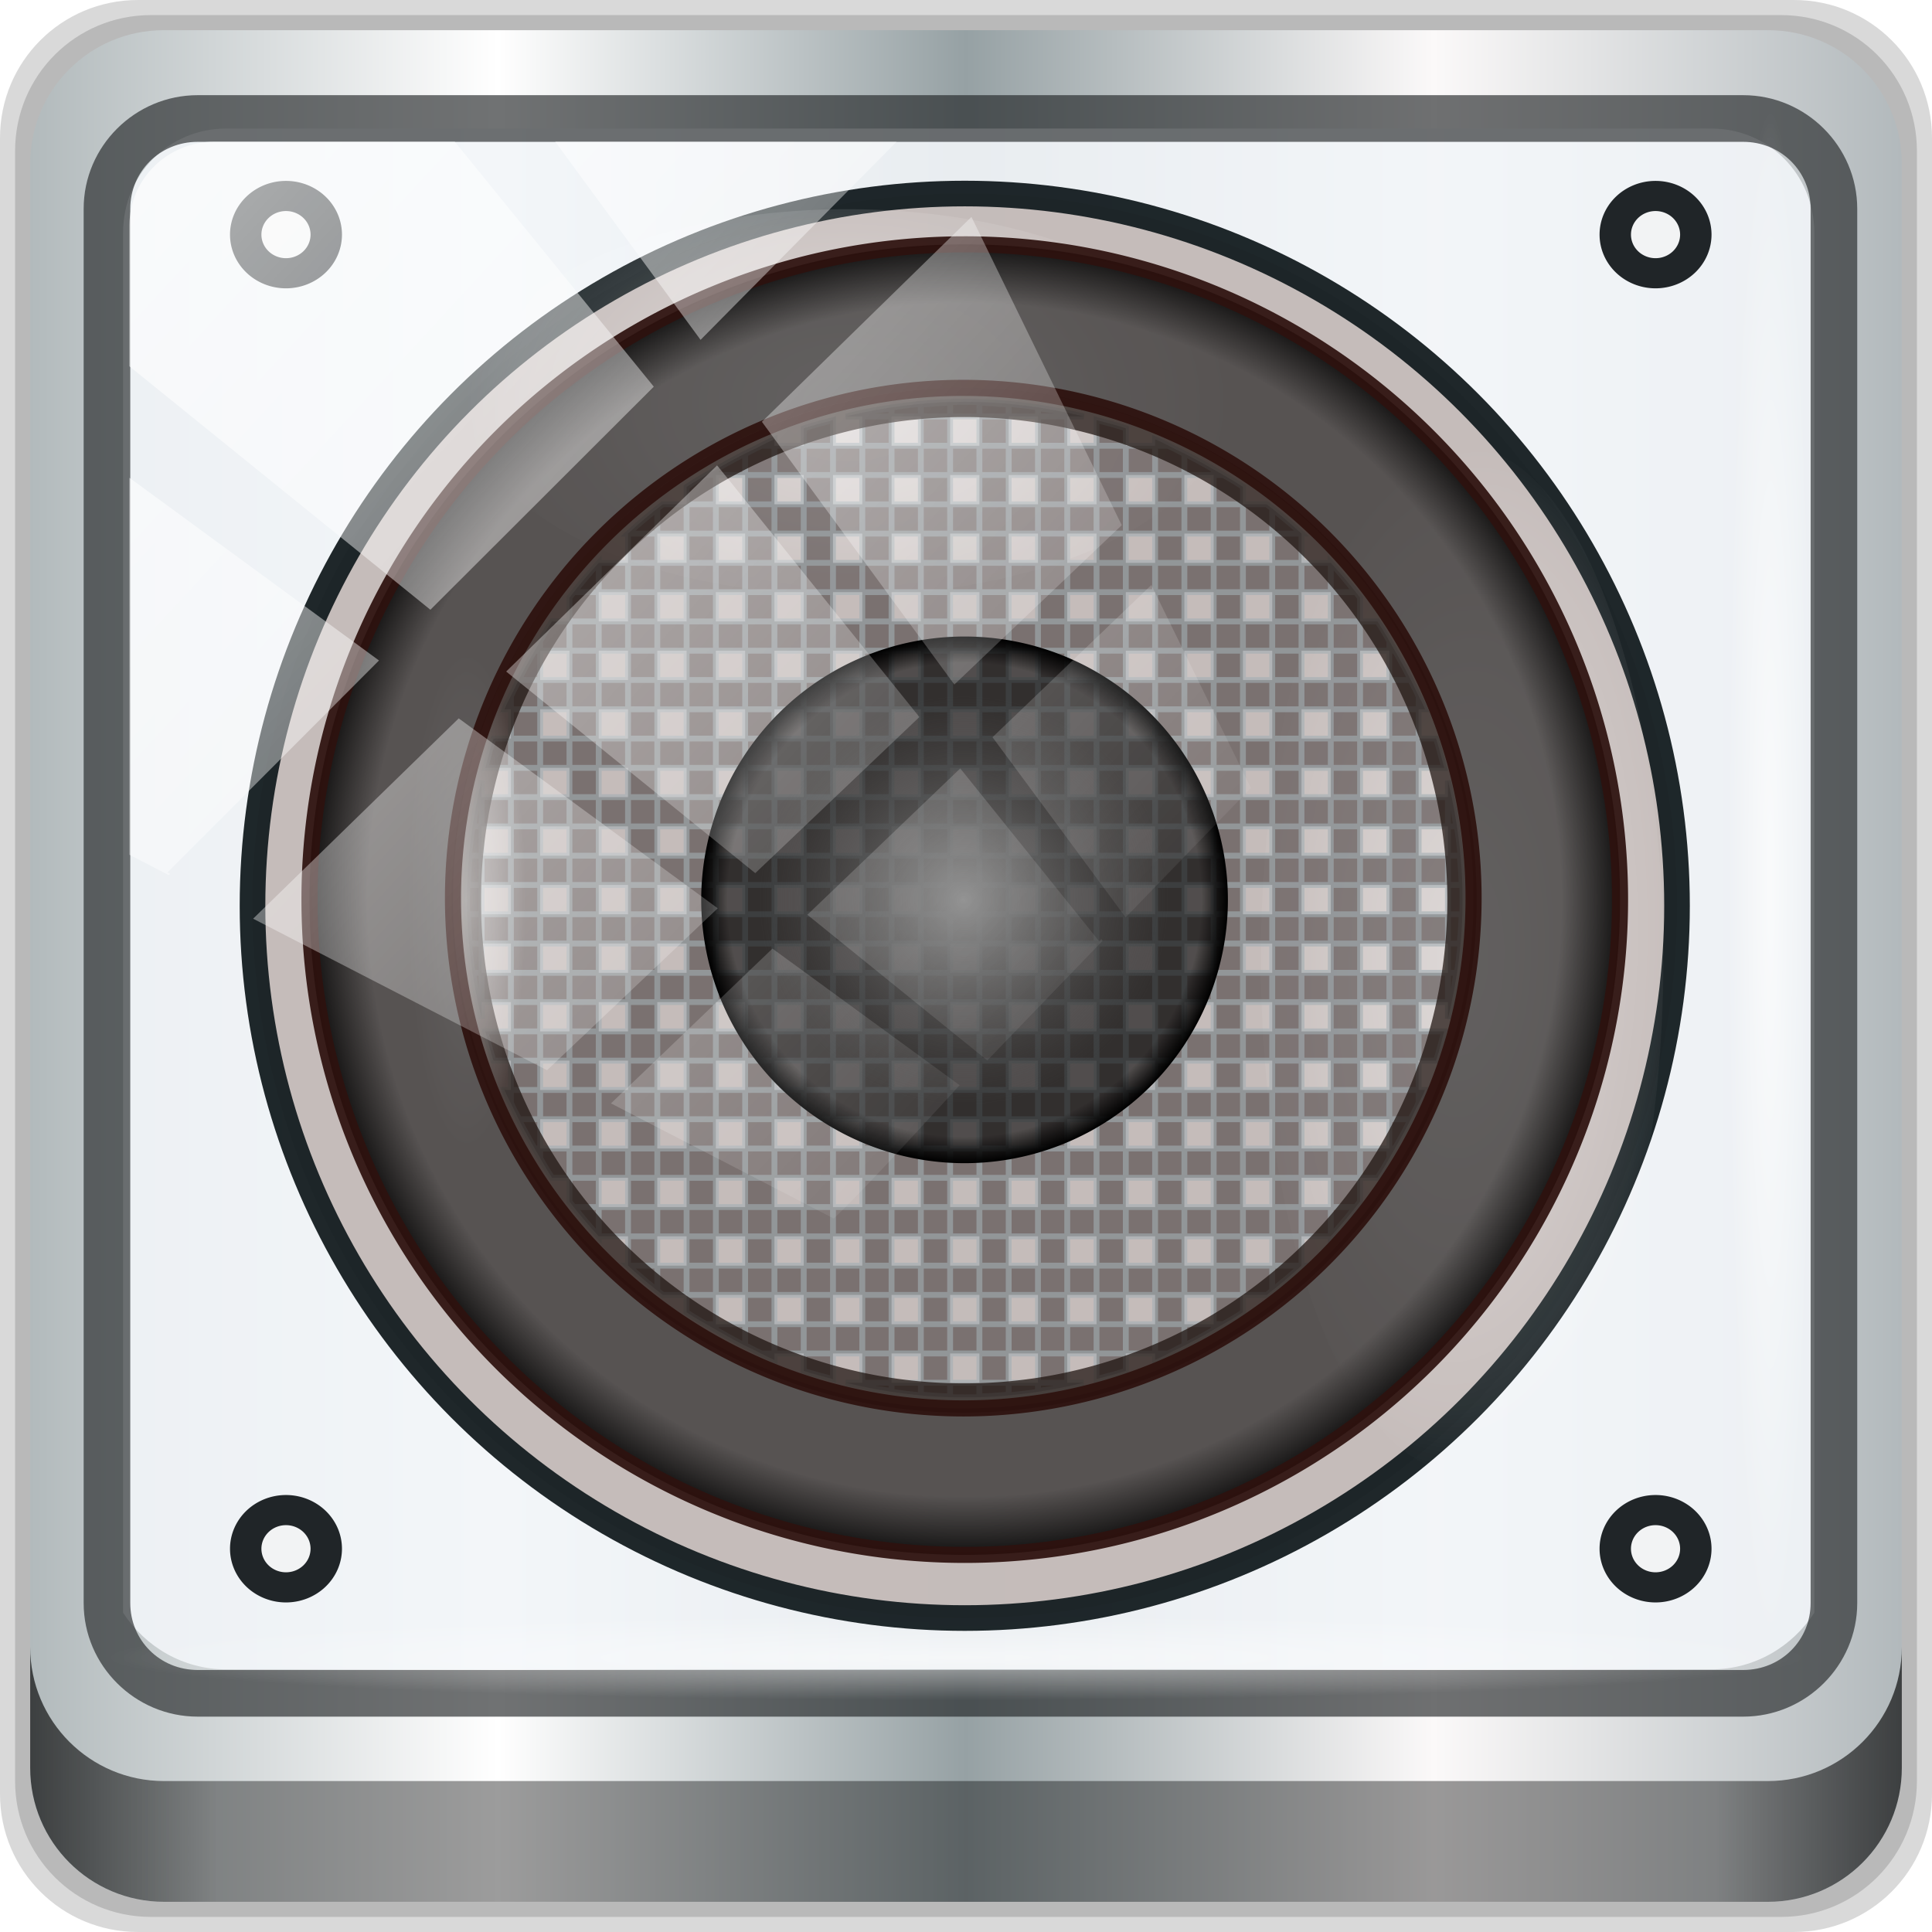 <?xml version="1.0" encoding="UTF-8" standalone="no"?>
<!-- Created with Inkscape (http://www.inkscape.org/) -->

<svg
   xmlns:dc="http://purl.org/dc/elements/1.1/"
   xmlns:cc="http://creativecommons.org/ns#"
   xmlns:rdf="http://www.w3.org/1999/02/22-rdf-syntax-ns#"
   xmlns:svg="http://www.w3.org/2000/svg"
   xmlns="http://www.w3.org/2000/svg"
   xmlns:xlink="http://www.w3.org/1999/xlink"
   xmlns:sodipodi="http://sodipodi.sourceforge.net/DTD/sodipodi-0.dtd"
   xmlns:inkscape="http://www.inkscape.org/namespaces/inkscape"
   width="96"
   height="96"
   viewBox="0 0 96 96"
   version="1.1"
   id="svg1072"
   inkscape:version="0.92.2 5c3e80d, 2017-08-06"
   sodipodi:docname="blueman-loudspeaker.svg">
  <defs
     id="defs1066">
    <linearGradient
       id="linearGradient6139-0">
      <stop
         style="stop-color:#bcb2b2;stop-opacity:1"
         offset="0"
         id="stop6141-2" />
      <stop
         id="stop6151-0"
         offset="0.25"
         style="stop-color:#ffffff;stop-opacity:1;" />
      <stop
         id="stop6147-1"
         offset="0.5"
         style="stop-color:#a49696;stop-opacity:1" />
      <stop
         style="stop-color:#fbf9f9;stop-opacity:1"
         offset="0.75"
         id="stop6149-4" />
      <stop
         style="stop-color:#bcb2b2;stop-opacity:1"
         offset="1"
         id="stop6143-4" />
    </linearGradient>
    <linearGradient
       id="linearGradient3832-0-6-1-1">
      <stop
         id="stop3834-6-3-7-1"
         offset="0"
         style="stop-color:#000000;stop-opacity:1;" />
      <stop
         style="stop-color:#000000;stop-opacity:0.588;"
         offset="0.1"
         id="stop3872-2-4" />
      <stop
         id="stop3844-6-2-7-6"
         offset="0.9"
         style="stop-color:#000000;stop-opacity:0.588;" />
      <stop
         id="stop3836-5-0-2-9"
         offset="1"
         style="stop-color:#000000;stop-opacity:1;" />
    </linearGradient>
    <linearGradient
       id="linearGradient3737">
      <stop
         id="stop3739"
         style="stop-color:#ffffff;stop-opacity:1"
         offset="0" />
      <stop
         id="stop3741"
         style="stop-color:#ffffff;stop-opacity:0"
         offset="1" />
    </linearGradient>
    <clipPath
       clipPathUnits="userSpaceOnUse"
       id="clipPath4156-4-1">
      <path
         style="opacity:0.6;fill:#ffffff;fill-opacity:1;stroke:none"
         d="m 27.046,-55.695 -14.214,13.321 h 0.061 l 15.653,21.771 10.231,-10.546 C 38.562,-32.302 27.468,-54.819 27.046,-55.695 Z M 9.647,-39.383 -5.241,-25.321 15.988,-7.806 26.372,-18.383 Z m 31.491,12.951 -9.741,9.714 8.945,12.458 7.781,-7.555 z m -49.84,4.379 -13.754,12.982 26.283,13.846 0.061,-0.062 -0.123,-0.062 L 13.599,-5.401 -8.702,-22.053 Z m 38.015,7.401 -9.803,9.775 11.579,9.559 7.628,-7.401 -8.669,-11.009 z m 20.187,5.674 -7.383,7.216 6.188,8.542 5.82,-6.137 z m -32.195,6.322 -9.557,9.498 13.662,7.185 7.934,-7.678 z m 23.312,2.374 -7.107,6.938 8.363,6.907 5.361,-5.674 -0.061,-0.092 -0.092,0.123 -6.464,-8.203 z m -8.73,8.542 -7.505,7.339 10.354,5.458 c 1.397,-1.321 5.675,-6.123 5.851,-6.322 z"
         id="path4158-0-8"
         inkscape:connector-curvature="0" />
    </clipPath>
    <linearGradient
       id="linearGradient3981">
      <stop
         style="stop-color:#ffffff;stop-opacity:0.428"
         offset="0"
         id="stop3983" />
      <stop
         id="stop3989"
         offset="0.5"
         style="stop-color:#ffffff;stop-opacity:0.233" />
      <stop
         style="stop-color:#ffffff;stop-opacity:0.109"
         offset="0.75"
         id="stop3991" />
      <stop
         id="stop3993"
         offset="0.875"
         style="stop-color:#ffffff;stop-opacity:0.064" />
      <stop
         style="stop-color:#ffffff;stop-opacity:0;"
         offset="1"
         id="stop3985" />
    </linearGradient>
    <linearGradient
       y2="47"
       x2="90"
       y1="47"
       x1="6"
       gradientTransform="matrix(1.107,0,0,1.107,-4.994,-3.621)"
       gradientUnits="userSpaceOnUse"
       id="linearGradient4071"
       xlink:href="#linearGradient6139-0-3"
       inkscape:collect="always" />
    <linearGradient
       id="linearGradient6139-0-3">
      <stop
         style="stop-color:#b2babc;stop-opacity:1"
         offset="0"
         id="stop6141-2-6" />
      <stop
         id="stop6151-0-7"
         offset="0.25"
         style="stop-color:#ffffff;stop-opacity:1;" />
      <stop
         id="stop6147-1-5"
         offset="0.5"
         style="stop-color:#96a1a4;stop-opacity:1" />
      <stop
         style="stop-color:#fbf9f9;stop-opacity:1;"
         offset="0.75"
         id="stop6149-4-3" />
      <stop
         style="stop-color:#b2b9bc;stop-opacity:1"
         offset="1"
         id="stop6143-4-5" />
    </linearGradient>
    <linearGradient
       gradientUnits="userSpaceOnUse"
       y2="88.172"
       x2="94.5"
       y1="88.172"
       x1="1.5"
       id="linearGradient4129"
       xlink:href="#linearGradient3832-0-6-1-1"
       inkscape:collect="always"
       gradientTransform="translate(0.149,0.415)" />
    <radialGradient
       r="43.199"
       fy="44.893"
       fx="13.948"
       cy="44.893"
       cx="13.948"
       gradientTransform="matrix(0.975,0,0,0.049,34.048,80.582)"
       gradientUnits="userSpaceOnUse"
       id="radialGradient7462"
       xlink:href="#linearGradient3737"
       inkscape:collect="always" />
    <radialGradient
       r="43.199"
       fy="44.893"
       fx="13.948"
       cy="44.893"
       cx="13.948"
       gradientTransform="matrix(0.888,0,0,0.049,31.96,-90.317)"
       gradientUnits="userSpaceOnUse"
       id="radialGradient7464"
       xlink:href="#linearGradient3737"
       inkscape:collect="always" />
    <linearGradient
       y2="14.514"
       x2="50.528"
       y1="-28.642"
       x1="2.771"
       gradientUnits="userSpaceOnUse"
       id="linearGradient4767"
       xlink:href="#linearGradient3737"
       inkscape:collect="always" />
    <clipPath
       clipPathUnits="userSpaceOnUse"
       id="clipPath4156-4-1-0">
      <path
         style="opacity:0.6;fill:#ffffff;fill-opacity:1;stroke:none"
         d="m 27.046,-55.695 -14.214,13.321 h 0.061 l 15.653,21.771 10.231,-10.546 C 38.562,-32.302 27.468,-54.819 27.046,-55.695 Z M 9.647,-39.383 -5.241,-25.321 15.988,-7.806 26.372,-18.383 Z m 31.491,12.951 -9.741,9.714 8.945,12.458 7.781,-7.555 z m -49.84,4.379 -13.754,12.982 26.283,13.846 0.061,-0.062 -0.123,-0.062 L 13.599,-5.401 -8.702,-22.053 Z m 38.015,7.401 -9.803,9.775 11.579,9.559 7.628,-7.401 -8.669,-11.009 z m 20.187,5.674 -7.383,7.216 6.188,8.542 5.82,-6.137 z m -32.195,6.322 -9.557,9.498 13.662,7.185 7.934,-7.678 z m 23.312,2.374 -7.107,6.938 8.363,6.907 5.361,-5.674 -0.061,-0.092 -0.092,0.123 -6.464,-8.203 z m -8.73,8.542 -7.505,7.339 10.354,5.458 c 1.397,-1.321 5.675,-6.123 5.851,-6.322 z"
         id="path4158-0-8-9"
         inkscape:connector-curvature="0" />
    </clipPath>
    <radialGradient
       inkscape:collect="always"
       xlink:href="#linearGradient3981"
       id="radialGradient4654"
       gradientUnits="userSpaceOnUse"
       gradientTransform="matrix(0.999,0.054,-0.017,0.584,0.294,4.662)"
       cx="31.905"
       cy="15.371"
       fx="31.905"
       fy="15.371"
       r="9.172" />
    <radialGradient
       inkscape:collect="always"
       xlink:href="#linearGradient3981"
       id="radialGradient4001"
       gradientUnits="userSpaceOnUse"
       cx="31.905"
       cy="15.371"
       fx="31.905"
       fy="15.371"
       r="9.172" />
    <filter
       inkscape:collect="always"
       style="color-interpolation-filters:sRGB"
       id="filter1042"
       x="-0.036"
       width="1.072"
       y="-0.036"
       height="1.072">
      <feGaussianBlur
         inkscape:collect="always"
         stdDeviation="0.51"
         id="feGaussianBlur1044" />
    </filter>
    <radialGradient
       inkscape:collect="always"
       xlink:href="#linearGradient3832-0-6-1-1"
       id="radialGradient1003"
       cx="32"
       cy="34"
       fx="32"
       fy="34"
       r="17"
       gradientUnits="userSpaceOnUse" />
    <radialGradient
       inkscape:collect="always"
       xlink:href="#linearGradient4681"
       id="radialGradient4683"
       cx="32"
       cy="34"
       fx="32"
       fy="34"
       r="17"
       gradientUnits="userSpaceOnUse" />
    <linearGradient
       inkscape:collect="always"
       id="linearGradient4681">
      <stop
         style="stop-color:#848484;stop-opacity:1"
         offset="0"
         id="stop4677" />
      <stop
         style="stop-color:#545454;stop-opacity:0;"
         offset="1"
         id="stop4679" />
    </linearGradient>
    <radialGradient
       inkscape:collect="always"
       xlink:href="#linearGradient3981"
       id="radialGradient3987"
       cx="31.905"
       cy="15.371"
       fx="31.905"
       fy="15.371"
       r="9.172"
       gradientUnits="userSpaceOnUse" />
    <radialGradient
       inkscape:collect="always"
       xlink:href="#linearGradient3832-0-6-1-1"
       id="radialGradient891"
       cx="31.979"
       cy="33.979"
       fx="31.979"
       fy="33.979"
       r="22.653"
       gradientUnits="userSpaceOnUse" />
  </defs>
  <sodipodi:namedview
     id="base"
     pagecolor="#ffffff"
     bordercolor="#666666"
     borderopacity="1.0"
     inkscape:pageopacity="0.0"
     inkscape:pageshadow="2"
     inkscape:zoom="4.9840989"
     inkscape:cx="36.689414"
     inkscape:cy="53.622989"
     inkscape:document-units="px"
     inkscape:current-layer="g2780"
     showgrid="false"
     inkscape:showpageshadow="false"
     units="px"
     inkscape:lockguides="true"
     inkscape:window-width="1280"
     inkscape:window-height="977"
     inkscape:window-x="0"
     inkscape:window-y="19"
     inkscape:window-maximized="1"
     inkscape:snap-global="false">
    <sodipodi:guide
       position="0,0"
       orientation="0,96"
       id="guide1621"
       inkscape:locked="true" />
    <sodipodi:guide
       position="96,0"
       orientation="-96,0"
       id="guide1623"
       inkscape:locked="true" />
    <sodipodi:guide
       position="96,96"
       orientation="0,-96"
       id="guide1625"
       inkscape:locked="true" />
    <sodipodi:guide
       position="0,96"
       orientation="96,0"
       id="guide1627"
       inkscape:locked="true" />
  </sodipodi:namedview>
  <g
     inkscape:label="Livello 1"
     inkscape:groupmode="layer"
     id="layer1"
     transform="translate(0,-1026.52)">
    <g
       transform="translate(-0.149,1026.105)"
       style="display:inline"
       id="g2574">
      <g
         transform="translate(0,-2.6e-5)"
         style="display:inline"
         id="g2780">
        <path
           inkscape:connector-curvature="0"
           id="path3288"
           d="M 89.292,0.415 H 7.006 c -3.799,0 -6.857,3.058 -6.857,6.857 V 89.558 c 0,3.799 3.058,6.857 6.857,6.857 H 89.292 c 3.799,0 6.857,-3.058 6.857,-6.857 V 7.272 c 0,-3.799 -3.058,-6.857 -6.857,-6.857 z"
           style="display:inline;opacity:0.15;fill:#000000;fill-opacity:1;fill-rule:nonzero;stroke:none" />
        <path
           style="display:inline;opacity:0.15;fill:#000000;fill-opacity:1;fill-rule:nonzero;stroke:none"
           d="M 88.649,1.165 H 7.649 c -3.739,0 -6.75,3.01 -6.75,6.75 V 88.915 c 0,3.74 3.011,6.75 6.75,6.75 H 88.649 c 3.74,0 6.75,-3.01 6.75,-6.75 V 7.915 c 0,-3.739 -3.01,-6.75 -6.75,-6.75 z"
           id="path4085"
           inkscape:connector-curvature="0" />
        <path
           inkscape:connector-curvature="0"
           id="rect4251-1"
           d="M 88.006,1.915 H 8.292 c -3.68,0 -6.643,2.963 -6.643,6.643 V 88.272 c 0,3.68 2.963,6.643 6.643,6.643 H 88.006 c 3.68,0 6.643,-2.963 6.643,-6.643 V 8.558 c 0,-3.68 -2.963,-6.643 -6.643,-6.643 z"
           style="display:inline;fill:url(#linearGradient4071);fill-opacity:1;fill-rule:nonzero;stroke:none" />
        <path
           sodipodi:nodetypes="sscccsccscccsss"
           inkscape:connector-curvature="0"
           id="path3400-6"
           d="m 11.39,6.802 c -2.856,0 -5.124,2.288 -5.124,5.171 v 21.427 7.239 39.914 c 1.097,1.684 2.969,2.812 5.124,2.812 h 4.099 65.589 4.099 c 2.155,0 4.027,-1.127 5.124,-2.812 V 40.64 33.401 11.973 c 0,-2.883 -2.268,-5.171 -5.124,-5.171 z"
           style="display:inline;opacity:0.9;fill:#f2f5f8;fill-opacity:1;fill-rule:nonzero;stroke:none;stroke-width:1.03" />
        <path
           style="color:#000000;font-style:normal;font-variant:normal;font-weight:normal;font-stretch:normal;font-size:medium;line-height:normal;font-family:Sans;-inkscape-font-specification:Sans;text-indent:0;text-align:start;text-decoration:none;text-decoration-line:none;letter-spacing:normal;word-spacing:normal;text-transform:none;writing-mode:lr-tb;direction:ltr;baseline-shift:baseline;text-anchor:start;display:inline;overflow:visible;visibility:visible;fill:#1f2224;fill-opacity:0.633;stroke:none;stroke-width:2.376;marker:none;enable-background:accumulate"
           d="m 9.974,5.144 c -3.117,0 -5.668,2.54 -5.668,5.646 v 69.278 c 0,3.106 2.551,5.646 5.668,5.646 H 86.766 c 3.117,0 5.668,-2.54 5.668,-5.646 V 10.79 c 0,-3.106 -2.551,-5.646 -5.668,-5.646 z m 0,2.319 H 86.766 c 1.888,0 3.352,1.48 3.352,3.327 v 69.278 c 0,1.846 -1.464,3.327 -3.352,3.327 H 9.974 c -1.888,0 -3.352,-1.48 -3.352,-3.327 V 10.79 c 0,-1.846 1.464,-3.327 3.352,-3.327 z"
           id="path4989"
           inkscape:connector-curvature="0" />
        <path
           id="path4118"
           d="m 1.649,82.259 v 6 c 0,3.68 2.976,6.656 6.656,6.656 H 87.993 c 3.68,0 6.656,-2.976 6.656,-6.656 v -6 c 0,3.68 -2.976,6.656 -6.656,6.656 H 8.305 c -3.68,0 -6.656,-2.976 -6.656,-6.656 z"
           style="display:inline;opacity:0.658;fill:url(#linearGradient4129);fill-opacity:1;fill-rule:nonzero;stroke:none"
           inkscape:connector-curvature="0" />
        <rect
           ry="4.25"
           rx="0"
           y="80.665"
           x="5.524"
           height="4.25"
           width="84.25"
           id="rect4131"
           style="opacity:0.55;fill:url(#radialGradient7462);fill-opacity:1;stroke:none" />
        <rect
           transform="rotate(90)"
           style="opacity:0.669;fill:url(#radialGradient7464);fill-opacity:1;stroke:none"
           id="rect4141"
           width="76.75"
           height="4.25"
           x="5.975"
           y="-90.234"
           rx="0"
           ry="4.25" />
        <g
           style="display:inline"
           transform="matrix(0,1.455,-1.455,0,97.527,-1.413)"
           id="g4779">
          <circle
             style="opacity:0.987;fill:#c4bbb9;fill-opacity:0.986;fill-rule:nonzero;stroke:#182024;stroke-width:0.875;stroke-linecap:square;stroke-linejoin:round;stroke-miterlimit:4;stroke-dasharray:none;stroke-opacity:0.979;paint-order:fill markers stroke"
             id="path901"
             cx="-33.979"
             cy="32.19"
             r="24.324"
             transform="rotate(-90)" />
          <path
             transform="matrix(1.912,0,0,1.417,-26.986,-4.787)"
             style="color:#000000;display:inline;overflow:visible;visibility:visible;fill:url(#radialGradient4654);fill-opacity:1;fill-rule:nonzero;stroke:none;stroke-width:1;marker:none;enable-background:accumulate"
             d="m 41.076,15.371 a 9.172,4.85 0 0 1 -9.172,4.85 9.172,4.85 0 0 1 -9.172,-4.85 9.172,4.85 0 0 1 9.172,-4.85 9.172,4.85 0 0 1 9.172,4.85 z"
             id="path3995"
             inkscape:connector-curvature="0" />
          <path
             transform="matrix(0.93,0,0,1.417,-14.679,16.213)"
             style="color:#000000;display:inline;overflow:visible;visibility:visible;fill:url(#radialGradient4001);fill-opacity:1;fill-rule:nonzero;stroke:none;stroke-width:1;marker:none;enable-background:accumulate"
             d="m 38.991,15.371 a 7.087,9.172 0 0 1 -7.087,9.172 7.087,9.172 0 0 1 -7.087,-9.172 7.087,9.172 0 0 1 7.087,-9.172 7.087,9.172 0 0 1 7.087,9.172 z"
             id="path3999"
             inkscape:connector-curvature="0" />
          <path
             id="path4233"
             style="color:#000000;display:inline;overflow:visible;visibility:visible;opacity:0.603;fill:#3b3332;fill-opacity:0.897;fill-rule:nonzero;stroke:#a3aeb3;stroke-width:0.2;stroke-miterlimit:4;stroke-dasharray:none;stroke-opacity:1;marker:none;enable-background:accumulate"
             d="m 31.979,16.979 c -1.399,0 -2.761,0.181 -4.062,0.5 h 8.125 c -1.301,-0.319 -2.663,-0.5 -4.062,-0.5 z m -6.938,1.5 c -0.654,0.293 -1.268,0.63 -1.875,1 h 17.625 c -0.607,-0.37 -1.221,-0.707 -1.875,-1 z m -3.375,2 c -0.411,0.315 -0.807,0.65 -1.188,1 h 23 c -0.38,-0.35 -0.776,-0.685 -1.188,-1 z m -2.188,2 c -0.295,0.321 -0.574,0.657 -0.844,1 h 26.688 c -0.27,-0.343 -0.549,-0.679 -0.844,-1 z m -1.594,2 c -0.217,0.321 -0.399,0.664 -0.594,1 h 29.375 c -0.195,-0.336 -0.377,-0.679 -0.594,-1 z m -1.125,2 c -0.166,0.336 -0.356,0.652 -0.5,1 h 31.438 c -0.144,-0.348 -0.334,-0.664 -0.5,-1 z m -0.875,2 c -0.112,0.327 -0.189,0.664 -0.281,1 h 32.75 c -0.092,-0.336 -0.17,-0.673 -0.281,-1 z m -0.531,2 c -0.069,0.329 -0.107,0.665 -0.156,1 h 33.562 c -0.049,-0.335 -0.088,-0.671 -0.156,-1 z m -0.281,2 c -0.029,0.328 -0.053,0.667 -0.062,1 h 33.938 c -0.01,-0.333 -0.034,-0.672 -0.062,-1 z m -0.062,2 c 0.01,0.333 0.034,0.672 0.062,1 h 33.812 c 0.029,-0.328 0.053,-0.667 0.062,-1 z m 0.188,2 c 0.049,0.335 0.088,0.671 0.156,1 h 33.25 c 0.069,-0.329 0.107,-0.665 0.156,-1 z m 0.406,2 c 0.092,0.336 0.17,0.673 0.281,1 h 32.188 c 0.112,-0.327 0.189,-0.664 0.281,-1 z m 0.656,2 c 0.144,0.348 0.334,0.664 0.5,1 h 30.438 c 0.166,-0.336 0.356,-0.652 0.5,-1 z m 1.031,2 c 0.195,0.336 0.377,0.679 0.594,1 h 28.188 c 0.217,-0.321 0.399,-0.664 0.594,-1 z m 1.344,2 c 0.27,0.343 0.549,0.679 0.844,1 h 25 c 0.295,-0.321 0.574,-0.657 0.844,-1 z m 1.844,2 c 0.38,0.35 0.776,0.685 1.188,1 h 20.625 c 0.411,-0.315 0.807,-0.65 1.188,-1 z m 2.688,2 c 0.607,0.37 1.221,0.707 1.875,1 h 13.875 c 0.654,-0.293 1.268,-0.63 1.875,-1 z m 4.75,2 c 1.301,0.319 2.663,0.5 4.062,0.5 1.399,0 2.761,-0.181 4.062,-0.5 z m 3.562,-33.469 c -0.333,0.01 -0.672,0.034 -1,0.062 v 33.812 c 0.328,0.029 0.667,0.053 1,0.062 z m 1,0 v 33.938 c 0.333,-0.01 0.672,-0.034 1,-0.062 v -33.812 c -0.328,-0.029 -0.667,-0.053 -1,-0.062 z m -3,0.188 c -0.335,0.049 -0.671,0.088 -1,0.156 v 33.25 c 0.329,0.069 0.665,0.107 1,0.156 z m 5,0 v 33.562 c 0.335,-0.049 0.671,-0.088 1,-0.156 v -33.25 c -0.329,-0.069 -0.665,-0.107 -1,-0.156 z m -7,0.406 c -0.336,0.092 -0.673,0.17 -1,0.281 v 32.188 c 0.327,0.112 0.664,0.189 1,0.281 z m 9,0 v 32.75 c 0.336,-0.092 0.673,-0.17 1,-0.281 v -32.188 c -0.327,-0.112 -0.664,-0.189 -1,-0.281 z m -11,0.656 c -0.348,0.144 -0.664,0.334 -1,0.5 v 30.438 c 0.336,0.166 0.652,0.356 1,0.5 z m 13,0 v 31.438 c 0.348,-0.144 0.664,-0.334 1,-0.5 v -30.438 c -0.336,-0.166 -0.652,-0.356 -1,-0.5 z m -15,1.031 c -0.336,0.195 -0.679,0.377 -1,0.594 v 28.188 c 0.321,0.217 0.664,0.399 1,0.594 z m 17,0 v 29.375 c 0.336,-0.195 0.679,-0.377 1,-0.594 v -28.188 c -0.321,-0.217 -0.664,-0.399 -1,-0.594 z m -19,1.344 c -0.343,0.27 -0.679,0.549 -1,0.844 v 25 c 0.321,0.295 0.657,0.574 1,0.844 z m 21,0 v 26.688 c 0.343,-0.27 0.679,-0.549 1,-0.844 v -25 c -0.321,-0.295 -0.657,-0.574 -1,-0.844 z m -23,1.844 c -0.35,0.38 -0.685,0.776 -1,1.188 v 20.625 c 0.315,0.411 0.65,0.807 1,1.188 z m 25,0 v 23 c 0.35,-0.38 0.685,-0.776 1,-1.188 v -20.625 c -0.315,-0.411 -0.65,-0.807 -1,-1.188 z m -27,2.688 c -0.37,0.607 -0.707,1.221 -1,1.875 v 13.875 c 0.293,0.654 0.63,1.268 1,1.875 z m 29,0 v 17.625 c 0.37,-0.607 0.707,-1.221 1,-1.875 v -13.875 c -0.293,-0.654 -0.63,-1.268 -1,-1.875 z m -31,4.75 c -0.319,1.301 -0.5,2.663 -0.5,4.062 0,1.399 0.181,2.761 0.5,4.062 z m 33,0 v 8.125 c 0.319,-1.301 0.5,-2.663 0.5,-4.062 0,-1.399 -0.181,-2.761 -0.5,-4.062 z"
             inkscape:connector-curvature="0" />
          <path
             style="color:#000000;display:inline;overflow:visible;visibility:visible;fill:none;fill-opacity:1;fill-rule:nonzero;stroke:#1d120d;stroke-width:1;stroke-opacity:0.716;marker:none;filter:url(#filter1042);enable-background:accumulate"
             d="M 49,34 A 17,17 0 0 1 32,51 17,17 0 0 1 15,34 17,17 0 0 1 32,17 17,17 0 0 1 49,34 Z"
             id="path4248"
             inkscape:connector-curvature="0"
             transform="translate(1.4e-6,2e-6)" />
          <path
             style="color:#000000;display:inline;overflow:visible;visibility:visible;fill:url(#radialGradient1003);fill-opacity:1;fill-rule:nonzero;stroke:none;stroke-width:1;marker:none;enable-background:accumulate"
             d="M 49,34 A 17,17 0 0 1 32,51 17,17 0 0 1 15,34 17,17 0 0 1 32,17 17,17 0 0 1 49,34 Z"
             id="path4159"
             inkscape:connector-curvature="0"
             transform="matrix(0.529,0,0,0.529,15.059,16)" />
          <g
             id="g4608"
             transform="matrix(1.28,0,0,1.334,-9.971,-12.331)"
             style="fill:#f2f3f4;fill-opacity:0.986;stroke:#1c2124;stroke-width:0.804;stroke-miterlimit:4;stroke-dasharray:none;stroke-opacity:0.979">
            <path
               style="color:#000000;display:inline;overflow:visible;visibility:visible;fill:#f2f3f4;fill-opacity:0.986;fill-rule:nonzero;stroke:#1c2124;stroke-width:0.804;stroke-miterlimit:4;stroke-dasharray:none;stroke-opacity:0.979;marker:none;enable-background:accumulate"
               d="M 16.062,17.031 A 1.031,1.031 0 0 1 15.031,18.062 1.031,1.031 0 0 1 14,17.031 a 1.031,1.031 0 0 1 1.031,-1.031 1.031,1.031 0 0 1 1.031,1.031 z"
               id="path4165"
               inkscape:connector-curvature="0" />
            <path
               transform="rotate(90)"
               style="color:#000000;display:inline;overflow:visible;visibility:visible;fill:#f2f3f4;fill-opacity:0.986;fill-rule:nonzero;stroke:#1c2124;stroke-width:0.804;stroke-miterlimit:4;stroke-dasharray:none;stroke-opacity:0.979;marker:none;enable-background:accumulate"
               d="m 18.062,-50.092 a 1.031,1.031 0 0 1 -1.031,1.031 1.031,1.031 0 0 1 -1.031,-1.031 1.031,1.031 0 0 1 1.031,-1.031 1.031,1.031 0 0 1 1.031,1.031 z"
               id="path4163"
               inkscape:connector-curvature="0" />
            <path
               style="color:#000000;display:inline;overflow:visible;visibility:visible;fill:#f2f3f4;fill-opacity:0.986;fill-rule:nonzero;stroke:#1c2124;stroke-width:0.804;stroke-miterlimit:4;stroke-dasharray:none;stroke-opacity:0.979;marker:none;enable-background:accumulate"
               d="m 51.123,52.092 a 1.031,1.031 0 0 1 -1.031,1.031 1.031,1.031 0 0 1 -1.031,-1.031 1.031,1.031 0 0 1 1.031,-1.031 1.031,1.031 0 0 1 1.031,1.031 z"
               id="path4167"
               inkscape:connector-curvature="0" />
            <path
               transform="rotate(90)"
               style="color:#000000;display:inline;overflow:visible;visibility:visible;fill:#f2f3f4;fill-opacity:0.986;fill-rule:nonzero;stroke:#1c2124;stroke-width:0.804;stroke-miterlimit:4;stroke-dasharray:none;stroke-opacity:0.979;marker:none;enable-background:accumulate"
               d="M 53.123,-15.031 A 1.031,1.031 0 0 1 52.092,-14 a 1.031,1.031 0 0 1 -1.031,-1.031 1.031,1.031 0 0 1 1.031,-1.031 1.031,1.031 0 0 1 1.031,1.031 z"
               id="path3377"
               inkscape:connector-curvature="0" />
          </g>
          <path
             style="color:#000000;display:inline;overflow:visible;visibility:visible;fill:url(#radialGradient4683);fill-opacity:1;fill-rule:nonzero;stroke:none;stroke-width:1;marker:none;enable-background:accumulate"
             d="M 49,34 A 17,17 0 0 1 32,51 17,17 0 0 1 15,34 17,17 0 0 1 32,17 17,17 0 0 1 49,34 Z"
             id="path5840"
             inkscape:connector-curvature="0"
             transform="matrix(0.412,0,0,0.412,18.824,20)" />
          <path
             transform="matrix(0,0.218,-0.914,0,46.047,44.024)"
             style="color:#000000;display:inline;overflow:visible;visibility:visible;fill:url(#radialGradient3987);fill-opacity:1;fill-rule:nonzero;stroke:none;stroke-width:1;marker:none;enable-background:accumulate"
             d="m 41.076,15.371 a 9.172,9.172 0 0 1 -9.172,9.172 9.172,9.172 0 0 1 -9.172,-9.172 9.172,9.172 0 0 1 9.172,-9.172 9.172,9.172 0 0 1 9.172,9.172 z"
             id="path3979"
             inkscape:connector-curvature="0" />
          <path
             inkscape:connector-curvature="0"
             id="circle4685"
             d="M 31.98,11.601 A 22.378,22.378 0 0 0 9.601,33.98 22.378,22.378 0 0 0 31.98,56.357 22.378,22.378 0 0 0 54.357,33.98 22.378,22.378 0 0 0 31.98,11.601 Z m -0.051,5.002 A 17.427,17.427 0 0 1 49.355,34.031 17.427,17.427 0 0 1 31.929,51.457 17.427,17.427 0 0 1 14.502,34.031 17.427,17.427 0 0 1 31.929,16.603 Z"
             style="color:#000000;display:inline;overflow:visible;visibility:visible;opacity:0.949;fill:url(#radialGradient891);fill-opacity:1;fill-rule:nonzero;stroke:#2e120e;stroke-width:0.55;stroke-miterlimit:4;stroke-dasharray:none;stroke-opacity:0.979;marker:none;enable-background:accumulate" />
        </g>
        <rect
           clip-path="url(#clipPath4156-4-1-0)"
           ry="3.957"
           rx="3.957"
           y="-30"
           x="2"
           height="69.024"
           width="75.966"
           id="rect4146"
           style="opacity:0.65;fill:url(#linearGradient4767);fill-opacity:1;stroke:none"
           transform="matrix(1.069,0,0,1.048,4.444,38.894)" />
      </g>
    </g>
  </g>
</svg>
